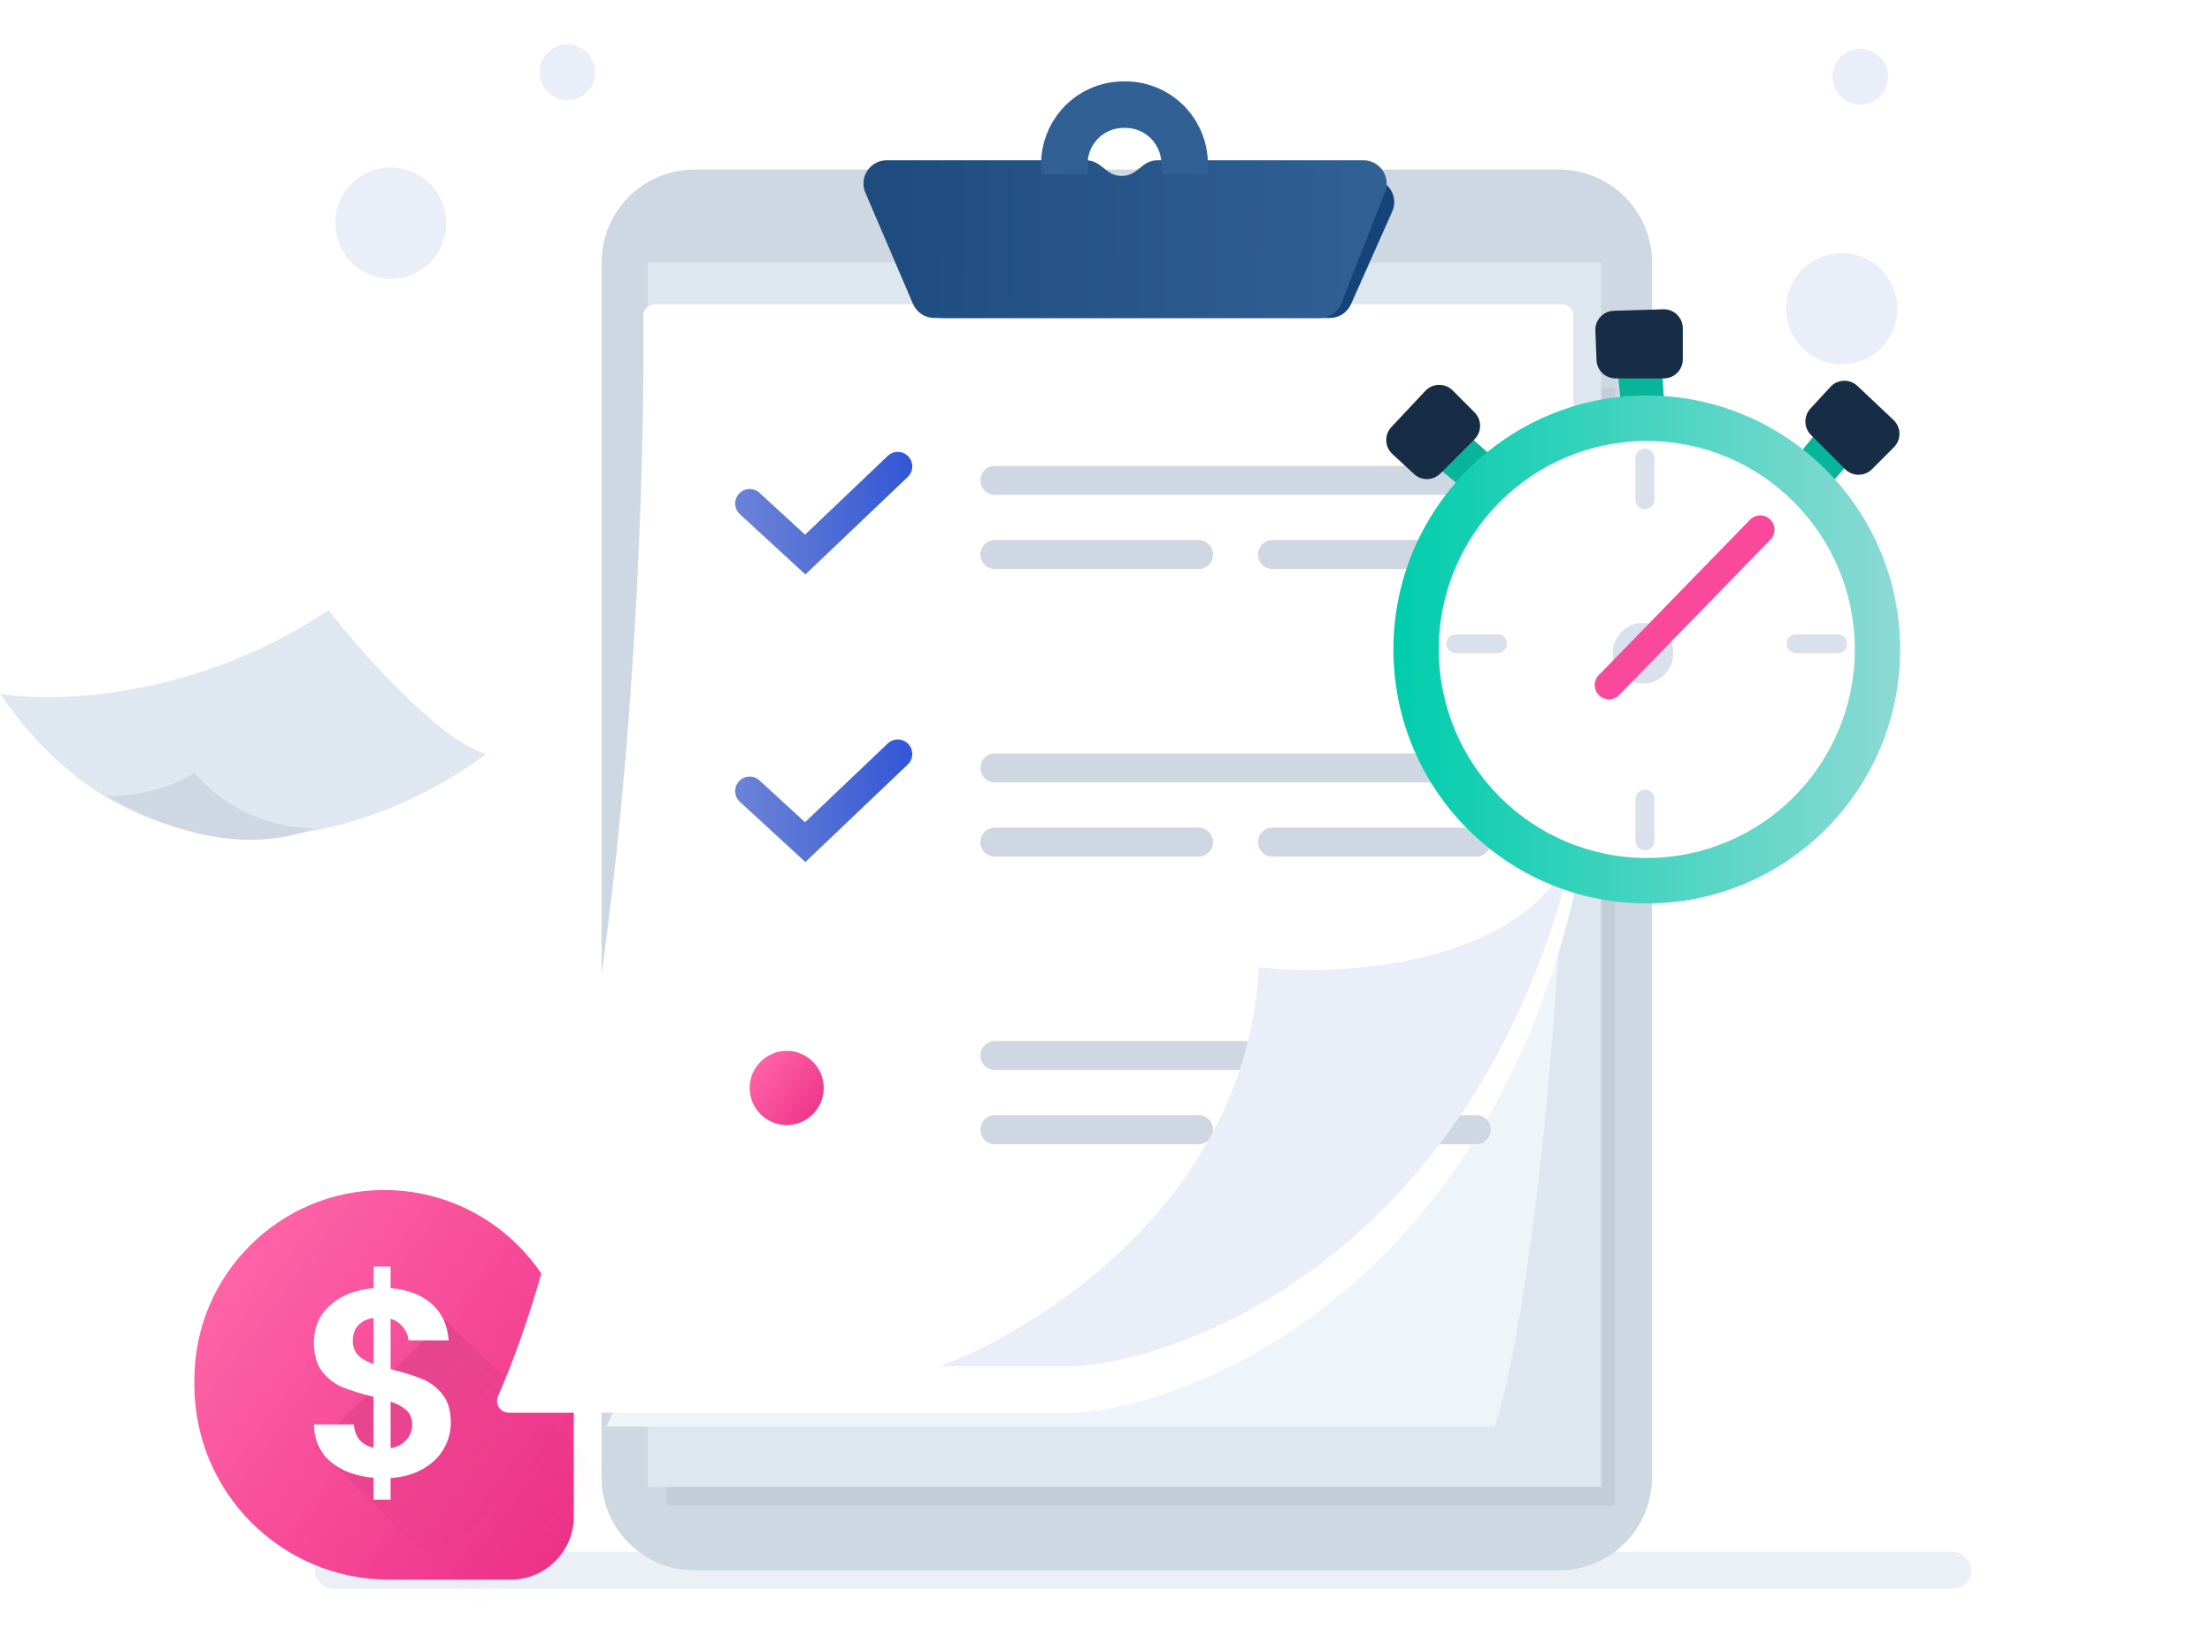 <svg width="300" height="224" viewBox="0 0 300 224" fill="none" xmlns="http://www.w3.org/2000/svg">
<rect x="42.678" y="210.45" width="224.686" height="5.033" rx="2.516" fill="#EBF0F6"/>
<path d="M26.359 187.116C26.359 172.905 37.88 161.384 52.092 161.384C66.303 161.384 77.824 172.904 77.824 187.116V205.647C77.824 210.384 73.984 214.224 69.246 214.224H52.779C38.188 214.224 26.359 202.395 26.359 187.804V187.116Z" fill="url(#paint0_linear)"/>
<path d="M42.677 196.159L60.35 178.998L82.844 200.839L65.171 217.999L42.677 196.159Z" fill="url(#paint1_linear)"/>
<path d="M61.138 192.972C61.138 194.224 60.813 195.404 60.163 196.512C59.537 197.595 58.598 198.498 57.345 199.221C56.117 199.919 54.66 200.329 52.974 200.449V203.375H50.663V200.413C48.254 200.196 46.316 199.474 44.847 198.246C43.378 196.993 42.619 195.308 42.571 193.188H47.989C48.134 194.922 49.025 195.97 50.663 196.331V189.431C48.928 188.998 47.532 188.565 46.472 188.131C45.413 187.698 44.497 186.999 43.727 186.036C42.956 185.073 42.571 183.76 42.571 182.098C42.571 180.003 43.317 178.293 44.81 176.969C46.328 175.644 48.278 174.886 50.663 174.693V171.767H52.974V174.693C55.286 174.886 57.129 175.584 58.501 176.788C59.898 177.992 60.681 179.654 60.849 181.773H55.395C55.322 181.075 55.069 180.473 54.636 179.967C54.227 179.437 53.673 179.064 52.974 178.847V185.675C54.781 186.132 56.201 186.578 57.237 187.011C58.297 187.421 59.212 188.107 59.982 189.07C60.753 190.009 61.138 191.31 61.138 192.972ZM47.845 181.846C47.845 182.64 48.086 183.29 48.567 183.796C49.049 184.278 49.747 184.675 50.663 184.988V178.739C49.795 178.859 49.109 179.184 48.603 179.714C48.098 180.244 47.845 180.955 47.845 181.846ZM52.974 196.403C53.889 196.235 54.6 195.861 55.106 195.284C55.636 194.706 55.9 194.007 55.9 193.188C55.9 192.394 55.648 191.755 55.142 191.274C54.636 190.792 53.914 190.395 52.974 190.082V196.403Z" fill="white"/>
<path d="M211.443 22.995H94.202C87.236 22.995 81.588 28.642 81.588 35.609V200.355C81.588 207.321 87.236 212.968 94.202 212.968H211.443C218.41 212.968 224.057 207.321 224.057 200.355V35.609C224.057 28.642 218.41 22.995 211.443 22.995Z" fill="#CED8E2"/>
<path d="M90.375 204.16V192.208V52.559H219.036V204.16H90.375Z" fill="#A7AFBA" fill-opacity="0.25"/>
<path d="M87.865 201.644V188.551V35.574H217.154V201.644H87.865Z" fill="#DEE6F0"/>
<path d="M82.217 193.466C84.727 188.937 85.773 180.256 85.983 176.482L89.121 59.478H213.388C213.388 141.507 206.275 182.982 202.719 193.466H82.217Z" fill="#EDF4FA"/>
<g filter="url(#filter0_d)">
<path d="M67.547 183.043C83.986 145.551 87.542 71.152 87.254 36.51C87.246 35.632 87.955 34.945 88.834 34.945H211.811C212.682 34.945 213.388 35.651 213.388 36.522V115.277C213.388 115.401 213.373 115.528 213.344 115.648C200.748 167.838 163.368 183.822 146.233 185.288H69.014C67.857 185.288 67.083 184.102 67.547 183.043Z" fill="white"/>
</g>
<path d="M101.674 68.286L109.206 75.206L121.758 63.253" stroke="url(#paint2_linear)" stroke-width="3.942" stroke-linecap="round"/>
<path d="M134.938 65.142H200.209" stroke="#CFD7E2" stroke-width="3.942" stroke-linecap="round"/>
<path d="M134.936 75.206H162.551" stroke="#CFD7E2" stroke-width="3.942" stroke-linecap="round"/>
<path d="M172.592 75.206H200.207" stroke="#CFD7E2" stroke-width="3.942" stroke-linecap="round"/>
<path d="M101.672 107.287L109.203 114.207L121.756 102.254" stroke="url(#paint3_linear)" stroke-width="3.942" stroke-linecap="round"/>
<path d="M134.937 104.143H200.208" stroke="#CFD7E2" stroke-width="3.942" stroke-linecap="round"/>
<path d="M134.935 114.207H162.55" stroke="#CFD7E2" stroke-width="3.942" stroke-linecap="round"/>
<path d="M172.592 114.207H200.207" stroke="#CFD7E2" stroke-width="3.942" stroke-linecap="round"/>
<path d="M134.937 143.144H200.208" stroke="#CFD7E2" stroke-width="3.942" stroke-linecap="round"/>
<path d="M134.935 153.209H162.55" stroke="#CFD7E2" stroke-width="3.942" stroke-linecap="round"/>
<path d="M172.592 153.209H200.207" stroke="#CFD7E2" stroke-width="3.942" stroke-linecap="round"/>
<ellipse cx="106.693" cy="147.546" rx="5.021" ry="5.033" fill="url(#paint4_linear)"/>
<path d="M146.233 185.288H127.405C141.212 180.256 169.204 162.391 170.71 131.19C182.007 132.448 206.359 131.064 213.388 115.464C200.836 167.801 163.388 183.821 146.233 185.288Z" fill="#EAEEF9"/>
<path d="M148.593 24.253H121.772C119.443 24.253 117.918 26.689 118.935 28.784L125.035 41.349C125.562 42.436 126.664 43.126 127.872 43.126H180.347C181.593 43.126 182.722 42.392 183.228 41.255L188.82 28.688C189.748 26.603 188.222 24.253 185.939 24.253H158.173C157.539 24.253 156.92 24.444 156.397 24.801L155.159 25.645C154.088 26.375 152.678 26.375 151.606 25.645L150.369 24.801C149.846 24.444 149.226 24.253 148.593 24.253Z" fill="#15447A"/>
<path d="M147.234 21.736H120.261C117.998 21.736 116.471 24.051 117.363 26.131L123.823 41.214C124.32 42.374 125.46 43.126 126.722 43.126H178.991C180.287 43.126 181.452 42.332 181.926 41.125L187.848 26.042C188.66 23.974 187.135 21.736 184.913 21.736H157.021C156.324 21.736 155.645 21.968 155.093 22.395L154.056 23.196C152.92 24.074 151.335 24.074 150.199 23.196L149.162 22.395C148.61 21.968 147.931 21.736 147.234 21.736Z" fill="url(#paint5_linear)"/>
<path d="M144.351 23.624V22.241C144.351 20.293 145.056 18.412 146.337 16.945V16.945C147.866 15.193 150.078 14.188 152.404 14.188H152.615C154.941 14.188 157.153 15.193 158.682 16.945V16.945C159.963 18.412 160.669 20.293 160.669 22.241V23.624" stroke="#316094" stroke-width="6.307"/>
<path d="M44.561 82.753C26.485 94.832 7.322 95.335 0 94.077C21.088 124.777 52.72 112.32 65.9 102.255C59.372 100.242 48.954 88.415 44.561 82.753Z" fill="#DFE8F1"/>
<path d="M14.435 107.917C30.753 117.353 40.795 112.95 42.678 112.321C34.143 112.321 28.243 107.288 26.36 104.771C22.846 107.288 16.946 108.127 14.435 107.917Z" fill="#CFD7E2"/>
<ellipse cx="249.791" cy="41.865" rx="7.531" ry="7.549" fill="#EAEEF9"/>
<ellipse cx="252.301" cy="10.412" rx="3.766" ry="3.775" fill="#EAEEF9"/>
<circle r="7.54" transform="matrix(0.706 0.708 -0.706 0.708 52.997 30.265)" fill="#EAEEF9"/>
<circle r="3.77" transform="matrix(0.706 0.708 -0.706 0.708 76.96 9.801)" fill="#EAEEF9"/>
<path d="M193.084 61.861L198.726 66.488L202.316 61.861L197.7 57.748L193.084 61.861Z" fill="#08B59A"/>
<path d="M199.987 59.568L195.35 64.216C194.371 65.197 192.792 65.229 191.775 64.288L188.835 61.567C187.785 60.596 187.727 58.955 188.706 57.912L193.313 53.005C194.31 51.944 195.987 51.919 197.016 52.949L199.987 55.928C200.991 56.934 200.991 58.562 199.987 59.568Z" fill="#172D45"/>
<path d="M219.164 48.042L219.889 55.312L225.692 54.586L225.329 48.406L219.164 48.042Z" fill="#08B59A"/>
<path d="M225.655 51.32L219.099 51.32C217.718 51.32 216.584 50.226 216.529 48.842L216.369 44.832C216.311 43.398 217.431 42.193 218.862 42.149L225.577 41.945C227.028 41.901 228.228 43.069 228.228 44.525V48.739C228.228 50.164 227.076 51.32 225.655 51.32Z" fill="#172D45"/>
<path d="M247.964 56.719L243.348 62.374L247.964 65.973L252.067 61.346L247.964 56.719Z" fill="#08B59A"/>
<path d="M250.242 63.63L245.605 58.982C244.629 58.004 244.598 56.432 245.533 55.416L248.248 52.468C249.22 51.413 250.868 51.355 251.912 52.34L256.806 56.957C257.862 57.953 257.887 59.624 256.862 60.651L253.891 63.63C252.884 64.639 251.249 64.639 250.242 63.63Z" fill="#172D45"/>
<ellipse cx="223.342" cy="88.077" rx="34.364" ry="34.442" fill="url(#paint6_linear)"/>
<ellipse cx="223.345" cy="88.077" rx="28.209" ry="28.274" fill="white"/>
<ellipse cx="222.832" cy="88.59" rx="4.103" ry="4.113" fill="#D9E1EC"/>
<path d="M218.214 92.909L238.73 71.831" stroke="#FA489C" stroke-width="3.865" stroke-linecap="round"/>
<line x1="223.093" y1="62.12" x2="223.093" y2="67.769" stroke="#DAE0EC" stroke-width="2.577" stroke-linecap="round"/>
<line x1="223.093" y1="108.384" x2="223.093" y2="114.033" stroke="#DAE0EC" stroke-width="2.577" stroke-linecap="round"/>
<line x1="197.449" y1="87.301" x2="203.078" y2="87.301" stroke="#DAE0EC" stroke-width="2.577" stroke-linecap="round"/>
<line x1="243.608" y1="87.301" x2="249.238" y2="87.301" stroke="#DAE0EC" stroke-width="2.577" stroke-linecap="round"/>
<defs>
<filter id="filter0_d" x="35.877" y="9.718" width="209.046" height="213.411" filterUnits="userSpaceOnUse" color-interpolation-filters="sRGB">
<feFlood flood-opacity="0" result="BackgroundImageFix"/>
<feColorMatrix in="SourceAlpha" type="matrix" values="0 0 0 0 0 0 0 0 0 0 0 0 0 0 0 0 0 0 127 0" result="hardAlpha"/>
<feOffset dy="6.307"/>
<feGaussianBlur stdDeviation="15.767"/>
<feColorMatrix type="matrix" values="0 0 0 0 0.263 0 0 0 0 0.38 0 0 0 0 0.604 0 0 0 0.09 0"/>
<feBlend mode="normal" in2="BackgroundImageFix" result="effect1_dropShadow"/>
<feBlend mode="normal" in="SourceGraphic" in2="effect1_dropShadow" result="shape"/>
</filter>
<linearGradient id="paint0_linear" x1="28.87" y1="175.223" x2="77.903" y2="211.601" gradientUnits="userSpaceOnUse">
<stop stop-color="#FE63A7"/>
<stop offset="1" stop-color="#ED2F87"/>
</linearGradient>
<linearGradient id="paint1_linear" x1="50.71" y1="187.578" x2="74.904" y2="211.692" gradientUnits="userSpaceOnUse">
<stop stop-opacity="0.08"/>
<stop offset="1" stop-color="#EF368B" stop-opacity="0"/>
</linearGradient>
<linearGradient id="paint2_linear" x1="98.536" y1="69.544" x2="124.269" y2="67.665" gradientUnits="userSpaceOnUse">
<stop stop-color="#6F86D6"/>
<stop offset="1" stop-color="#3256D6"/>
</linearGradient>
<linearGradient id="paint3_linear" x1="98.534" y1="108.545" x2="124.267" y2="106.666" gradientUnits="userSpaceOnUse">
<stop stop-color="#6F86D6"/>
<stop offset="1" stop-color="#3256D6"/>
</linearGradient>
<linearGradient id="paint4_linear" x1="102.162" y1="145.15" x2="111.565" y2="152.296" gradientUnits="userSpaceOnUse">
<stop stop-color="#FE63A7"/>
<stop offset="1" stop-color="#ED2F87"/>
</linearGradient>
<linearGradient id="paint5_linear" x1="186.4" y1="31.173" x2="115.48" y2="30.547" gradientUnits="userSpaceOnUse">
<stop stop-color="#316094"/>
<stop offset="1" stop-color="#1D4B7E"/>
</linearGradient>
<linearGradient id="paint6_linear" x1="188.979" y1="88.077" x2="257.706" y2="88.077" gradientUnits="userSpaceOnUse">
<stop stop-color="#00CDAC"/>
<stop offset="1" stop-color="#8DDAD5"/>
</linearGradient>
</defs>
</svg>
